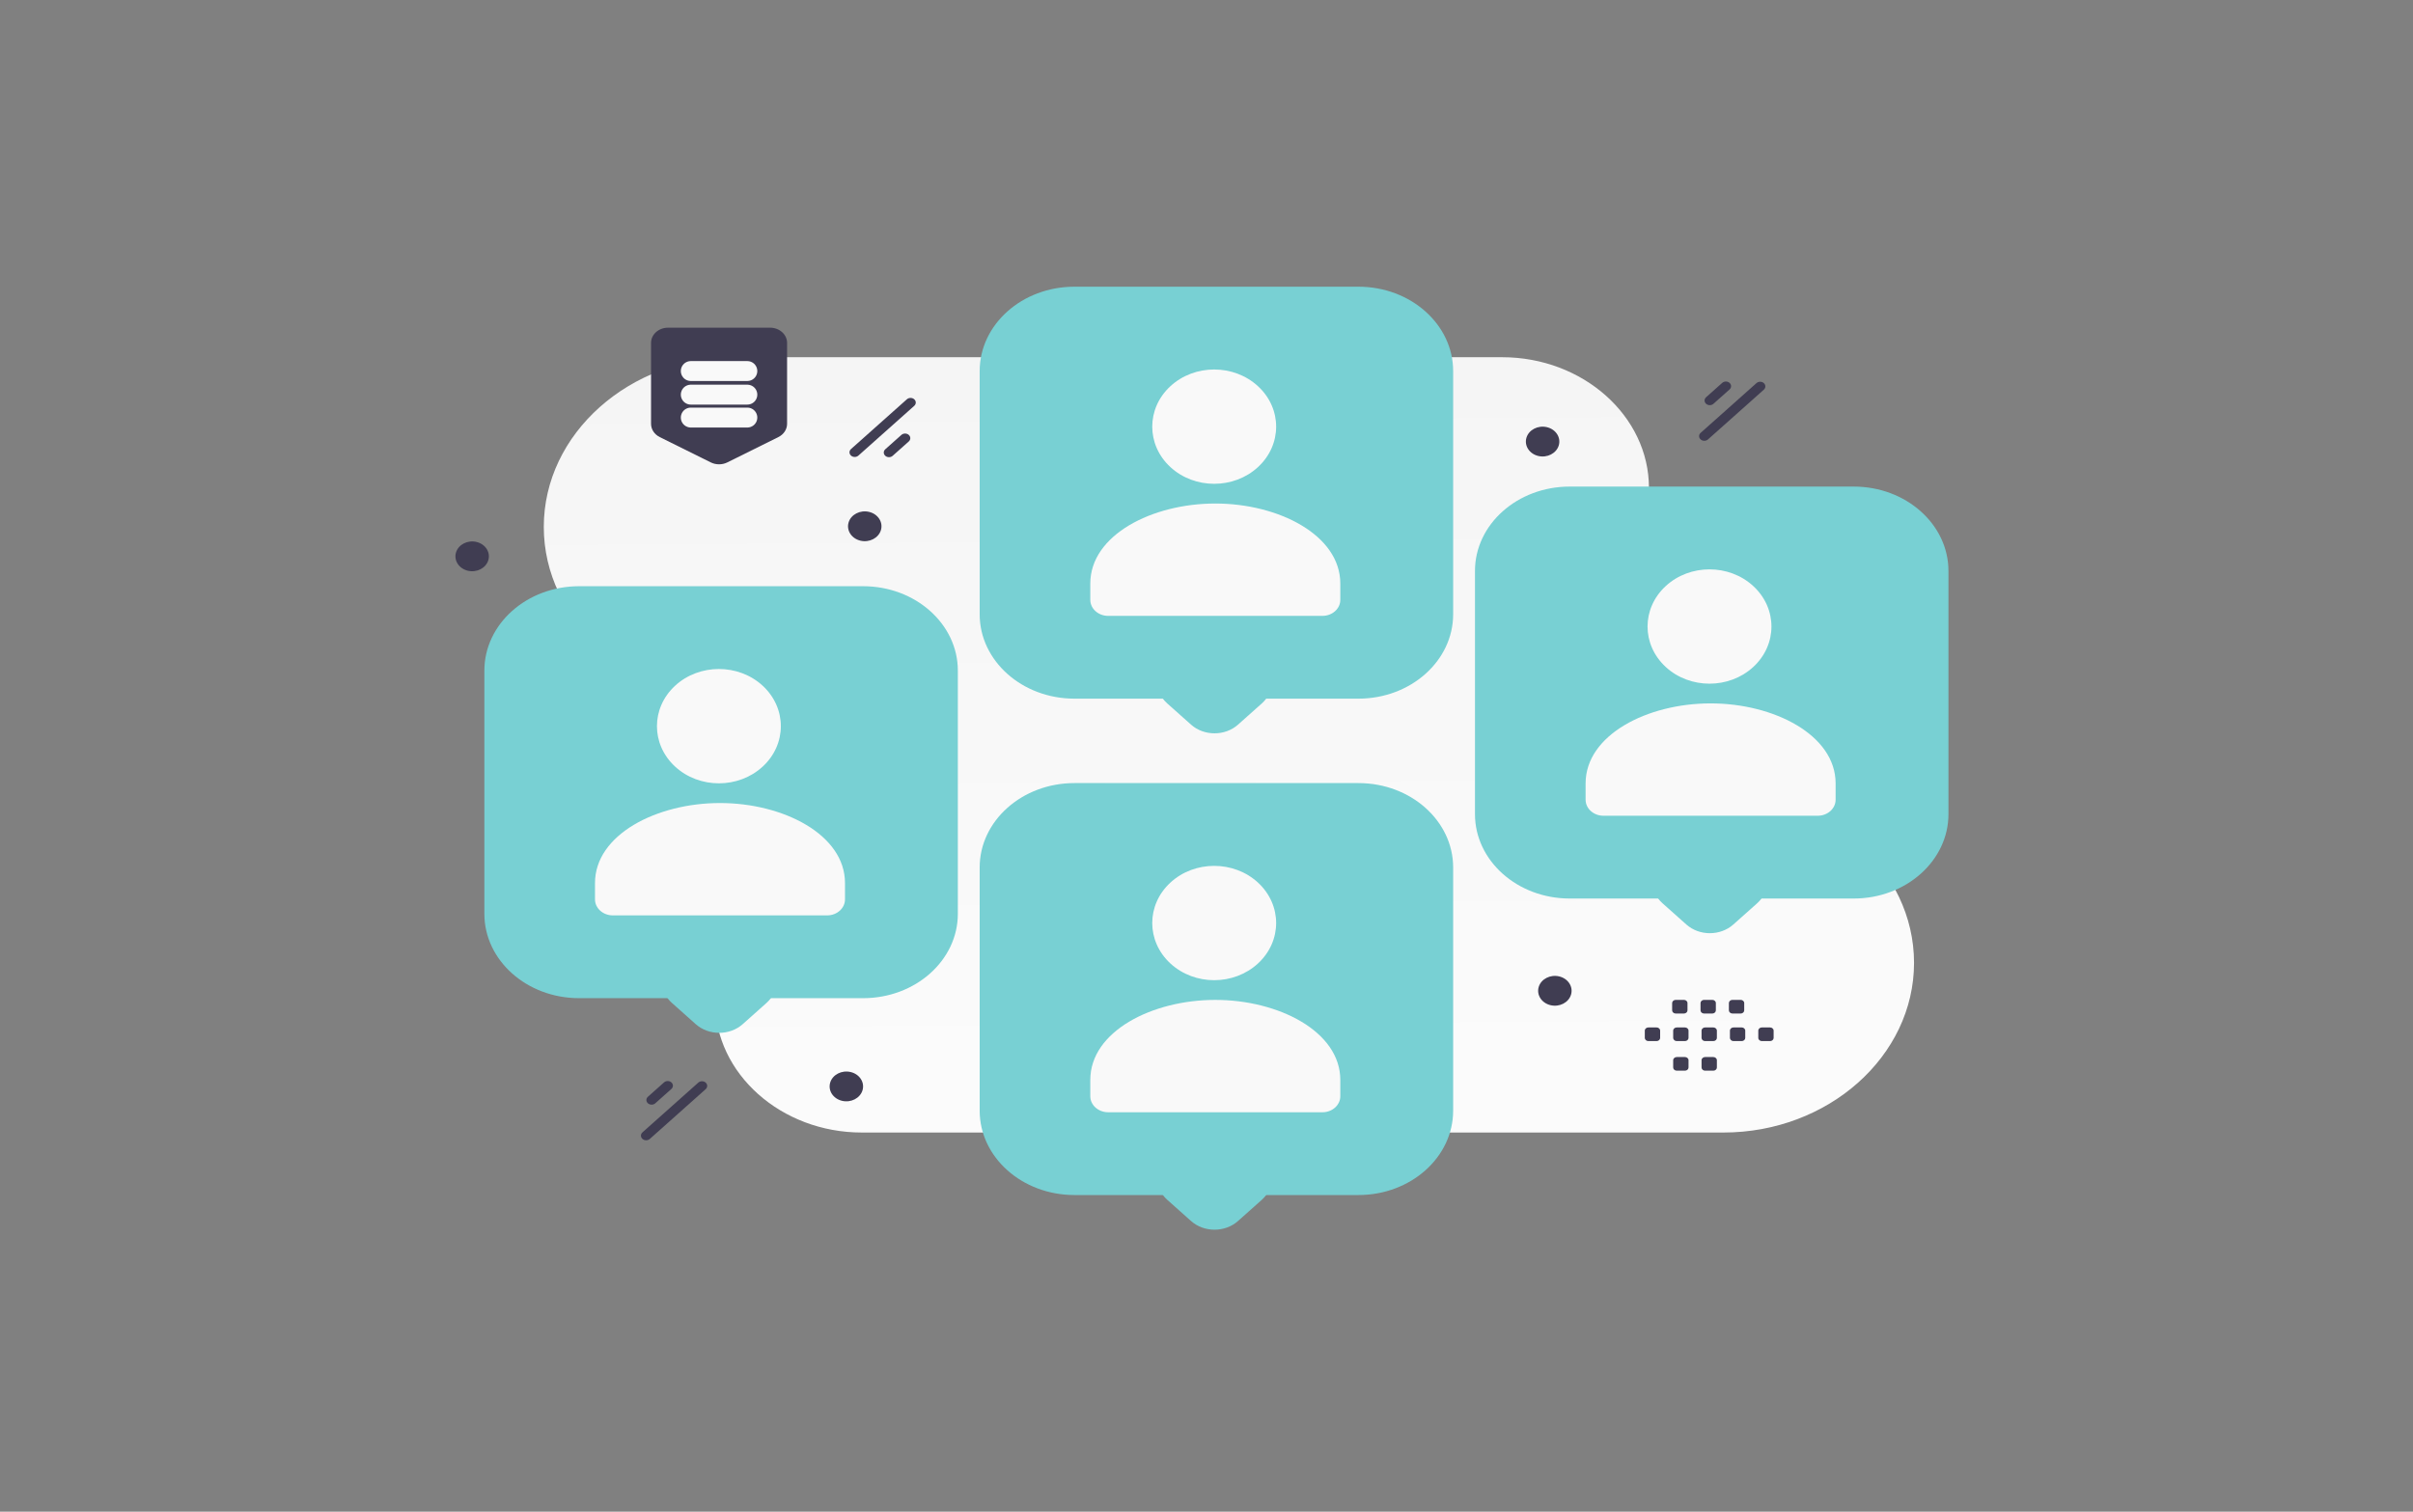 <svg width="375" height="235" viewBox="0 0 375 235" fill="none" xmlns="http://www.w3.org/2000/svg">
<rect x="0" y="0" width="375" height="235" fill="#808080" stroke="none"/>
<g clip-path="url(#clip0)">
<path fill-rule="evenodd" clip-rule="evenodd" d="M114.136 55.533C97.84 55.533 84.509 67.403 84.509 81.912C84.509 96.422 97.84 108.291 114.136 108.291C117.405 108.291 120.082 110.675 120.082 113.586C120.082 116.497 117.405 118.88 114.136 118.88H98.633C90.683 118.88 84.178 124.673 84.178 131.751C84.178 138.829 90.683 144.621 98.633 144.621C105.509 144.621 111.134 149.63 111.134 155.752C111.134 166.921 121.398 176.059 133.942 176.059H267.83C284.126 176.059 297.457 164.19 297.457 149.68C297.457 135.171 284.126 123.301 267.83 123.301H264.964C261.695 123.301 259.018 120.92 259.018 118.007C259.018 115.096 261.692 112.712 264.964 112.712H284.255C292.205 112.712 298.71 106.92 298.71 99.842C298.71 92.772 292.221 86.986 284.285 86.972H268.762C261.887 86.972 256.261 81.963 256.261 75.841C256.261 64.672 245.998 55.533 233.453 55.533H114.136Z" fill="url(#paint0_linear)"/>
<path d="M134.132 91.131H90C81.868 91.131 75.275 97.006 75.275 104.253V142.049C75.275 149.297 81.868 155.172 90 155.172H134.132C142.264 155.172 148.857 149.297 148.857 142.049V104.253C148.857 97.006 142.264 91.131 134.132 91.131Z" fill="#78D0D3"/>
<path d="M119.129 149.413L115.418 146.105C113.405 144.311 110.142 144.311 108.129 146.105L104.417 149.413C102.404 151.206 102.404 154.114 104.417 155.908L108.129 159.216C110.142 161.009 113.405 161.009 115.418 159.216L119.129 155.908C121.142 154.114 121.142 151.206 119.129 149.413Z" fill="#78D0D3"/>
<path fill-rule="evenodd" clip-rule="evenodd" d="M131.321 137.318V139.81C131.321 141.186 130.078 142.303 128.546 142.303H95.242C93.71 142.303 92.467 141.186 92.467 139.81V137.278C92.467 129.737 102.064 124.837 111.894 124.837C121.724 124.837 131.321 129.739 131.321 137.278V137.318ZM118.53 106.603C122.29 110.074 122.29 115.7 118.53 119.17C114.77 122.641 108.674 122.641 104.915 119.17C101.155 115.7 101.155 110.074 104.915 106.603C108.674 103.133 114.77 103.133 118.53 106.603Z" fill="#F9F9F9"/>
<path d="M211.107 44.57H166.974C158.842 44.57 152.249 50.445 152.249 57.692V95.488C152.249 102.735 158.842 108.61 166.974 108.61H211.107C219.239 108.61 225.832 102.735 225.832 95.488V57.692C225.832 50.445 219.239 44.57 211.107 44.57Z" fill="#78D0D3"/>
<path d="M196.104 102.851L192.392 99.544C190.379 97.75 187.116 97.75 185.103 99.544L181.392 102.851C179.379 104.645 179.379 107.553 181.392 109.347L185.104 112.654C187.116 114.448 190.38 114.448 192.392 112.654L196.104 109.347C198.117 107.553 198.117 104.645 196.104 102.851Z" fill="#78D0D3"/>
<path fill-rule="evenodd" clip-rule="evenodd" d="M208.295 90.756V93.249C208.295 94.624 207.052 95.741 205.52 95.741H172.216C170.684 95.741 169.441 94.624 169.441 93.249V90.716C169.441 83.175 179.038 78.275 188.868 78.275C198.698 78.275 208.295 83.178 208.295 90.716V90.756ZM195.504 60.041C199.264 63.512 199.264 69.138 195.504 72.609C191.744 76.079 185.648 76.079 181.888 72.609C178.128 69.138 178.128 63.512 181.888 60.041C185.648 56.572 191.744 56.572 195.504 60.041Z" fill="#F9F9F9"/>
<path d="M211.107 121.735H166.974C158.842 121.735 152.249 127.61 152.249 134.858V172.654C152.249 179.901 158.842 185.776 166.974 185.776H211.107C219.239 185.776 225.832 179.901 225.832 172.654V134.858C225.832 127.61 219.239 121.735 211.107 121.735Z" fill="#78D0D3"/>
<path d="M196.104 180.017L192.392 176.709C190.38 174.916 187.117 174.916 185.104 176.709L181.392 180.017C179.38 181.81 179.38 184.718 181.392 186.511L185.104 189.819C187.117 191.612 190.38 191.612 192.392 189.819L196.104 186.511C198.117 184.718 198.117 181.81 196.104 180.017Z" fill="#78D0D3"/>
<path fill-rule="evenodd" clip-rule="evenodd" d="M208.295 167.922V170.415C208.295 171.79 207.052 172.907 205.52 172.907H172.216C170.684 172.907 169.441 171.79 169.441 170.415V167.883C169.441 160.341 179.038 155.441 188.868 155.441C198.698 155.441 208.295 160.343 208.295 167.883V167.922ZM195.504 137.207C199.264 140.678 199.264 146.304 195.504 149.774C191.744 153.245 185.648 153.245 181.888 149.774C178.128 146.304 178.128 140.678 181.888 137.207C185.648 133.737 191.744 133.737 195.504 137.207Z" fill="#F9F9F9"/>
<path d="M288.081 75.641H243.948C235.816 75.641 229.223 81.516 229.223 88.763V126.559C229.223 133.806 235.816 139.681 243.948 139.681H288.081C296.213 139.681 302.806 133.806 302.806 126.559V88.763C302.806 81.516 296.213 75.641 288.081 75.641Z" fill="#78D0D3"/>
<path d="M273.078 133.922L269.366 130.615C267.353 128.821 264.09 128.821 262.078 130.615L258.366 133.922C256.353 135.716 256.353 138.624 258.366 140.418L262.078 143.725C264.09 145.519 267.353 145.519 269.366 143.725L273.078 140.418C275.09 138.624 275.09 135.716 273.078 133.922Z" fill="#78D0D3"/>
<path fill-rule="evenodd" clip-rule="evenodd" d="M285.27 121.827V124.32C285.27 125.695 284.026 126.812 282.494 126.812H249.191C247.658 126.812 246.415 125.695 246.415 124.32V121.788C246.415 114.246 256.012 109.346 265.842 109.346C275.672 109.346 285.27 114.248 285.27 121.788V121.827ZM272.478 91.113C276.238 94.583 276.238 100.209 272.478 103.679C268.718 107.15 262.622 107.15 258.862 103.679C255.103 100.209 255.103 94.583 258.862 91.113C262.622 87.642 268.718 87.642 272.478 91.113Z" fill="#F9F9F9"/>
<path fill-rule="evenodd" clip-rule="evenodd" d="M101.178 65.887V53.301C101.178 51.997 102.36 50.941 103.82 50.941H119.676C121.136 50.941 122.319 51.997 122.319 53.301V65.887C122.319 66.308 122.193 66.721 121.954 67.084C121.715 67.446 121.372 67.745 120.959 67.95L113.031 71.883C112.639 72.078 112.197 72.18 111.748 72.18C111.298 72.18 110.856 72.078 110.464 71.883L102.536 67.95C102.124 67.745 101.781 67.446 101.542 67.083C101.303 66.721 101.178 66.308 101.178 65.887Z" fill="#403D52"/>
<path d="M107.354 64.912H116.143M107.354 61.349H116.143H107.354ZM107.354 57.68H116.143H107.354Z" stroke="#F9F9F9" stroke-width="3.094" stroke-linecap="round" stroke-linejoin="round"/>
<path d="M129.02 168.292C128.648 169.528 129.471 170.798 130.858 171.129C132.244 171.46 133.669 170.727 134.041 169.491C134.412 168.256 133.59 166.986 132.203 166.655C130.816 166.324 129.391 167.057 129.02 168.292Z" fill="#403D52"/>
<path d="M131.88 81.214C131.509 82.449 132.332 83.719 133.718 84.051C135.104 84.382 136.529 83.648 136.901 82.413C137.272 81.177 136.45 79.907 135.063 79.576C133.677 79.245 132.252 79.978 131.88 81.214Z" fill="#403D52"/>
<path d="M70.867 85.886C70.496 87.122 71.319 88.392 72.705 88.723C74.092 89.054 75.517 88.321 75.888 87.085C76.26 85.85 75.437 84.58 74.05 84.249C72.664 83.918 71.239 84.651 70.867 85.886Z" fill="#403D52"/>
<path d="M237.222 68.046C236.851 69.281 237.674 70.552 239.06 70.883C240.447 71.214 241.872 70.481 242.244 69.245C242.615 68.009 241.792 66.739 240.406 66.408C239.019 66.077 237.594 66.81 237.222 68.046Z" fill="#403D52"/>
<path d="M239.129 153.425C238.758 154.661 239.581 155.931 240.967 156.262C242.354 156.593 243.779 155.86 244.15 154.624C244.522 153.389 243.699 152.119 242.312 151.788C240.926 151.457 239.501 152.19 239.129 153.425Z" fill="#403D52"/>
<path fill-rule="evenodd" clip-rule="evenodd" d="M275.081 161.844H273.809C273.502 161.844 273.254 161.621 273.254 161.349V160.216C273.254 159.942 273.504 159.722 273.809 159.722H275.081C275.385 159.722 275.636 159.945 275.636 160.216V161.349C275.636 161.414 275.621 161.479 275.594 161.539C275.566 161.599 275.525 161.653 275.473 161.699C275.422 161.745 275.361 161.782 275.293 161.806C275.226 161.831 275.154 161.844 275.081 161.844ZM270.673 161.844H269.401C269.254 161.843 269.113 161.791 269.009 161.698C268.905 161.606 268.847 161.48 268.846 161.349V160.216C268.846 159.942 269.096 159.722 269.401 159.722H270.673C270.977 159.722 271.227 159.945 271.227 160.216V161.349C271.227 161.48 271.168 161.606 271.064 161.698C270.96 161.791 270.82 161.843 270.673 161.844ZM266.261 161.844H264.99C264.843 161.843 264.702 161.791 264.598 161.698C264.494 161.606 264.436 161.48 264.435 161.349V160.216C264.435 159.942 264.685 159.722 264.99 159.722H266.261C266.566 159.722 266.817 159.945 266.817 160.216V161.349C266.817 161.414 266.802 161.479 266.774 161.539C266.747 161.599 266.706 161.653 266.654 161.699C266.603 161.745 266.541 161.782 266.474 161.806C266.406 161.831 266.334 161.844 266.261 161.844ZM261.853 161.844H260.582C260.435 161.843 260.294 161.791 260.19 161.698C260.086 161.606 260.028 161.48 260.027 161.349V160.216C260.027 159.942 260.277 159.722 260.582 159.722H261.853C262.161 159.722 262.411 159.945 262.411 160.216V161.349C262.409 161.481 262.35 161.606 262.245 161.698C262.141 161.791 262 161.843 261.853 161.844ZM257.445 161.844H256.173C256.026 161.844 255.884 161.792 255.78 161.699C255.675 161.607 255.616 161.481 255.616 161.349V160.216C255.616 159.942 255.866 159.722 256.173 159.722H257.445C257.749 159.722 258 159.945 258 160.216V161.349C257.999 161.48 257.94 161.606 257.836 161.698C257.733 161.791 257.592 161.843 257.445 161.844ZM270.511 157.56H269.24C269.093 157.56 268.952 157.508 268.848 157.415C268.744 157.322 268.685 157.197 268.684 157.066V155.93C268.684 155.659 268.935 155.436 269.24 155.436H270.511C270.818 155.436 271.066 155.659 271.066 155.93V157.063C271.066 157.128 271.052 157.193 271.025 157.253C270.997 157.314 270.956 157.369 270.904 157.415C270.853 157.461 270.791 157.498 270.724 157.523C270.656 157.548 270.584 157.561 270.511 157.56ZM266.102 157.56H264.831C264.684 157.56 264.543 157.507 264.439 157.415C264.335 157.322 264.277 157.197 264.276 157.066V155.93C264.276 155.659 264.526 155.436 264.831 155.436H266.102C266.407 155.436 266.658 155.659 266.658 155.93V157.063C266.658 157.128 266.644 157.193 266.616 157.253C266.589 157.314 266.548 157.369 266.496 157.415C266.445 157.461 266.383 157.498 266.316 157.523C266.248 157.548 266.176 157.561 266.102 157.56ZM261.694 157.56H260.423C260.116 157.56 259.865 157.337 259.865 157.066V155.93C259.865 155.659 260.116 155.436 260.423 155.436H261.694C261.999 155.436 262.249 155.659 262.249 155.93V157.063C262.249 157.195 262.191 157.321 262.087 157.414C261.983 157.507 261.842 157.56 261.694 157.56ZM266.261 166.445H264.99C264.843 166.445 264.702 166.393 264.598 166.3C264.494 166.207 264.436 166.082 264.435 165.951V164.818C264.435 164.544 264.685 164.323 264.99 164.323H266.261C266.566 164.323 266.817 164.546 266.817 164.818V165.951C266.817 166.016 266.802 166.08 266.775 166.14C266.747 166.2 266.706 166.255 266.654 166.301C266.603 166.347 266.541 166.383 266.474 166.408C266.407 166.433 266.334 166.446 266.261 166.445ZM261.853 166.445H260.582C260.435 166.445 260.294 166.393 260.19 166.3C260.086 166.207 260.027 166.082 260.027 165.951V164.818C260.027 164.544 260.277 164.323 260.582 164.323H261.853C262.161 164.323 262.411 164.546 262.411 164.818V165.951C262.409 166.082 262.35 166.207 262.246 166.3C262.141 166.392 262 166.445 261.853 166.445Z" fill="#403D52"/>
<path d="M140.936 62.071L132.256 69.805C131.94 70.087 131.94 70.543 132.256 70.825C132.572 71.107 133.085 71.107 133.401 70.825L142.081 63.09C142.397 62.809 142.397 62.352 142.081 62.071C141.765 61.789 141.252 61.789 140.936 62.071Z" fill="#403D52"/>
<path d="M140.086 67.608L137.583 69.839C137.267 70.121 137.267 70.577 137.583 70.859C137.899 71.141 138.411 71.141 138.727 70.859L141.231 68.628C141.547 68.347 141.547 67.89 141.231 67.608C140.915 67.327 140.402 67.327 140.086 67.608Z" fill="#403D52"/>
<path d="M100.988 177.052L109.667 169.318C109.983 169.036 109.983 168.58 109.667 168.298C109.351 168.016 108.838 168.016 108.522 168.298L99.843 176.032C99.527 176.314 99.527 176.771 99.843 177.052C100.159 177.334 100.671 177.334 100.988 177.052Z" fill="#403D52"/>
<path d="M101.837 171.515L104.34 169.284C104.656 169.002 104.656 168.546 104.34 168.264C104.024 167.983 103.512 167.983 103.196 168.264L100.692 170.495C100.376 170.776 100.376 171.233 100.692 171.515C101.008 171.796 101.521 171.796 101.837 171.515Z" fill="#403D52"/>
<path d="M265.436 68.311L274.115 60.576C274.431 60.295 274.431 59.838 274.115 59.556C273.799 59.275 273.287 59.275 272.97 59.556L264.291 67.291C263.975 67.573 263.975 68.029 264.291 68.311C264.607 68.592 265.12 68.592 265.436 68.311Z" fill="#403D52"/>
<path d="M266.285 62.773L268.788 60.542C269.104 60.261 269.104 59.804 268.788 59.522C268.472 59.241 267.96 59.241 267.644 59.522L265.141 61.753C264.825 62.035 264.825 62.491 265.141 62.773C265.457 63.055 265.969 63.055 266.285 62.773Z" fill="#403D52"/>
</g>
<defs>
<linearGradient id="paint0_linear" x1="196.018" y1="243.633" x2="193.93" y2="-75.608" gradientUnits="userSpaceOnUse">
<stop stop-color="white"/>
<stop offset="1" stop-color="#EEEEEE"/>
</linearGradient>
<clipPath id="clip0">
<rect width="395" height="234.668" fill="white" transform="translate(-11)"/>
</clipPath>
</defs>
</svg>
